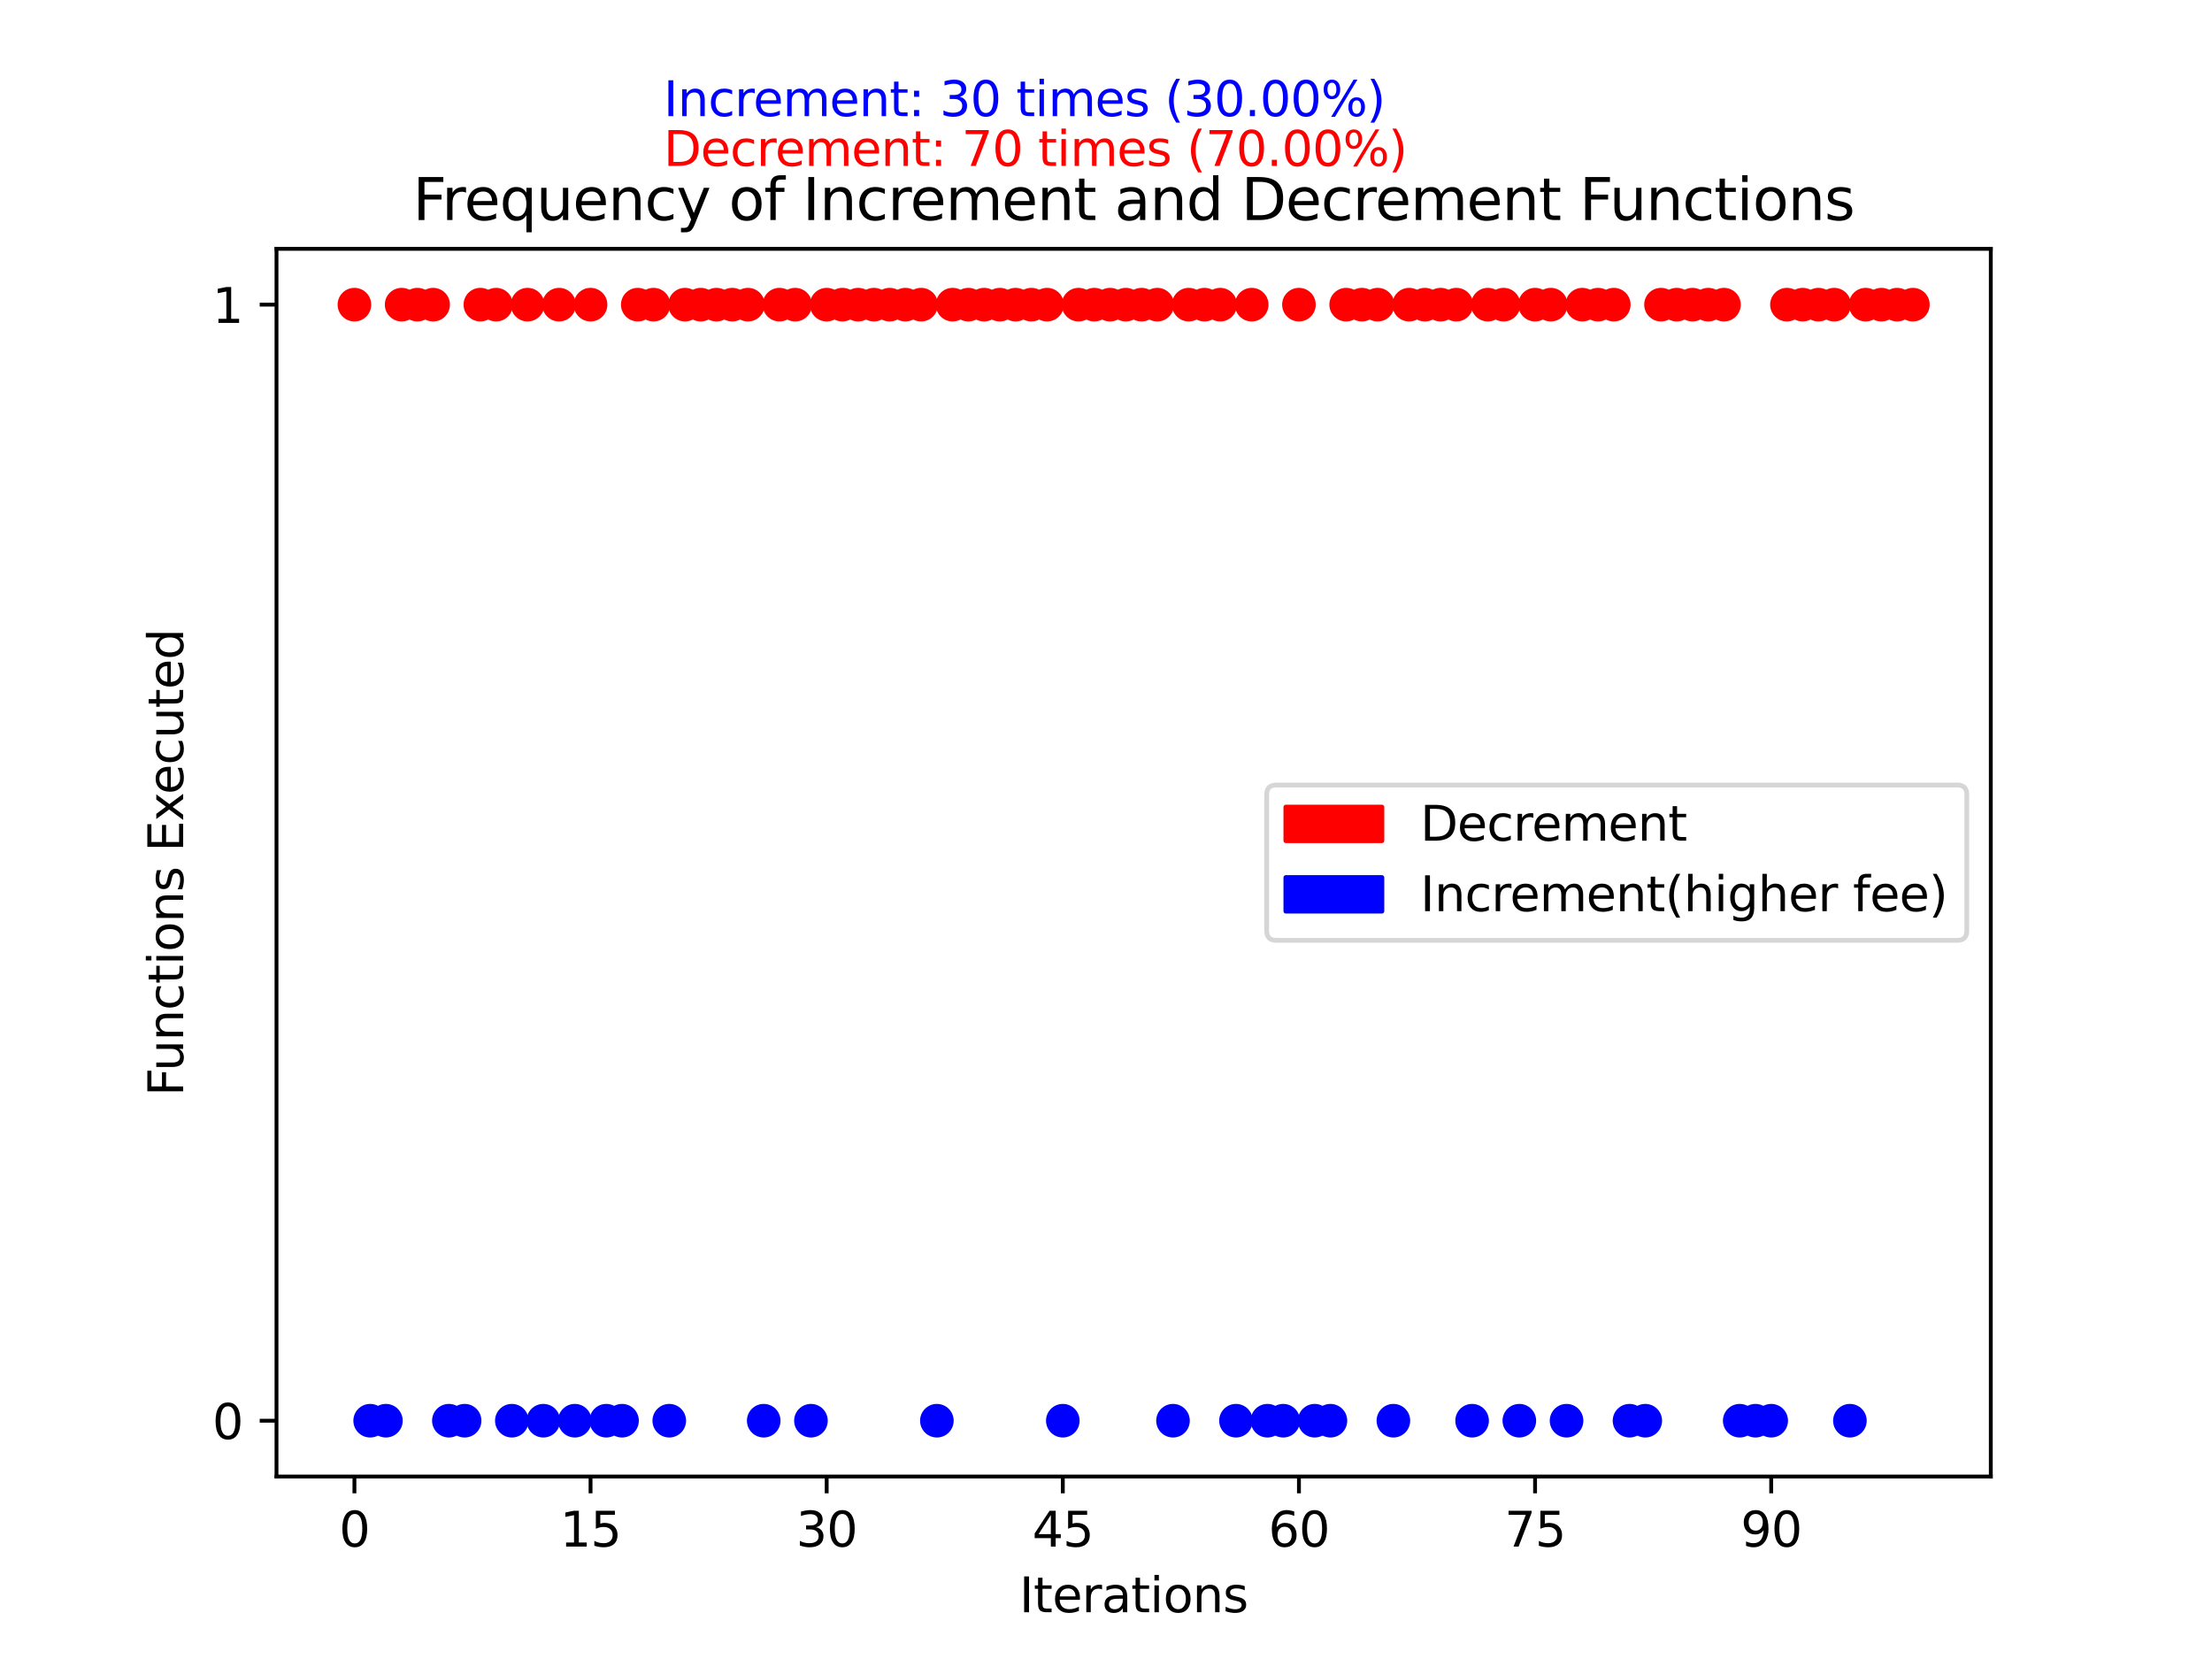 <?xml version="1.0" encoding="utf-8" standalone="no"?>
<!DOCTYPE svg PUBLIC "-//W3C//DTD SVG 1.1//EN"
  "http://www.w3.org/Graphics/SVG/1.1/DTD/svg11.dtd">
<svg xmlns:xlink="http://www.w3.org/1999/xlink" width="460.8pt" height="345.6pt" viewBox="0 0 460.8 345.6" xmlns="http://www.w3.org/2000/svg" version="1.1">
 <defs>
  <style type="text/css">*{stroke-linejoin: round; stroke-linecap: butt}</style>
 </defs>
 <g id="figure_1">
  <g id="patch_1">
   <path d="M 0 345.6 
L 460.8 345.6 
L 460.8 0 
L 0 0 
z
" style="fill: #ffffff"/>
  </g>
  <g id="axes_1">
   <g id="patch_2">
    <path d="M 57.6 307.584 
L 414.72 307.584 
L 414.72 51.84 
L 57.6 51.84 
z
" style="fill: #ffffff"/>
   </g>
   <g id="PathCollection_1">
    <defs>
     <path id="C0_0_0d8896280a" d="M 0 3 
C 0.796 3 1.559 2.684 2.121 2.121 
C 2.684 1.559 3 0.796 3 -0 
C 3 -0.796 2.684 -1.559 2.121 -2.121 
C 1.559 -2.684 0.796 -3 0 -3 
C -0.796 -3 -1.559 -2.684 -2.121 -2.121 
C -2.684 -1.559 -3 -0.796 -3 0 
C -3 0.796 -2.684 1.559 -2.121 2.121 
C -1.559 2.684 -0.796 3 0 3 
z
"/>
    </defs>
    <g clip-path="url(#p68baf4049b)">
     <use xlink:href="#C0_0_0d8896280a" x="73.833" y="63.465" style="fill: #ff0000; stroke: #ff0000"/>
    </g>
    <g clip-path="url(#p68baf4049b)">
     <use xlink:href="#C0_0_0d8896280a" x="77.112" y="295.959" style="fill: #0000ff; stroke: #0000ff"/>
    </g>
    <g clip-path="url(#p68baf4049b)">
     <use xlink:href="#C0_0_0d8896280a" x="80.391" y="295.959" style="fill: #0000ff; stroke: #0000ff"/>
    </g>
    <g clip-path="url(#p68baf4049b)">
     <use xlink:href="#C0_0_0d8896280a" x="83.671" y="63.465" style="fill: #ff0000; stroke: #ff0000"/>
    </g>
    <g clip-path="url(#p68baf4049b)">
     <use xlink:href="#C0_0_0d8896280a" x="86.95" y="63.465" style="fill: #ff0000; stroke: #ff0000"/>
    </g>
    <g clip-path="url(#p68baf4049b)">
     <use xlink:href="#C0_0_0d8896280a" x="90.229" y="63.465" style="fill: #ff0000; stroke: #ff0000"/>
    </g>
    <g clip-path="url(#p68baf4049b)">
     <use xlink:href="#C0_0_0d8896280a" x="93.509" y="295.959" style="fill: #0000ff; stroke: #0000ff"/>
    </g>
    <g clip-path="url(#p68baf4049b)">
     <use xlink:href="#C0_0_0d8896280a" x="96.788" y="295.959" style="fill: #0000ff; stroke: #0000ff"/>
    </g>
    <g clip-path="url(#p68baf4049b)">
     <use xlink:href="#C0_0_0d8896280a" x="100.067" y="63.465" style="fill: #ff0000; stroke: #ff0000"/>
    </g>
    <g clip-path="url(#p68baf4049b)">
     <use xlink:href="#C0_0_0d8896280a" x="103.347" y="63.465" style="fill: #ff0000; stroke: #ff0000"/>
    </g>
    <g clip-path="url(#p68baf4049b)">
     <use xlink:href="#C0_0_0d8896280a" x="106.626" y="295.959" style="fill: #0000ff; stroke: #0000ff"/>
    </g>
    <g clip-path="url(#p68baf4049b)">
     <use xlink:href="#C0_0_0d8896280a" x="109.905" y="63.465" style="fill: #ff0000; stroke: #ff0000"/>
    </g>
    <g clip-path="url(#p68baf4049b)">
     <use xlink:href="#C0_0_0d8896280a" x="113.185" y="295.959" style="fill: #0000ff; stroke: #0000ff"/>
    </g>
    <g clip-path="url(#p68baf4049b)">
     <use xlink:href="#C0_0_0d8896280a" x="116.464" y="63.465" style="fill: #ff0000; stroke: #ff0000"/>
    </g>
    <g clip-path="url(#p68baf4049b)">
     <use xlink:href="#C0_0_0d8896280a" x="119.743" y="295.959" style="fill: #0000ff; stroke: #0000ff"/>
    </g>
    <g clip-path="url(#p68baf4049b)">
     <use xlink:href="#C0_0_0d8896280a" x="123.023" y="63.465" style="fill: #ff0000; stroke: #ff0000"/>
    </g>
    <g clip-path="url(#p68baf4049b)">
     <use xlink:href="#C0_0_0d8896280a" x="126.302" y="295.959" style="fill: #0000ff; stroke: #0000ff"/>
    </g>
    <g clip-path="url(#p68baf4049b)">
     <use xlink:href="#C0_0_0d8896280a" x="129.581" y="295.959" style="fill: #0000ff; stroke: #0000ff"/>
    </g>
    <g clip-path="url(#p68baf4049b)">
     <use xlink:href="#C0_0_0d8896280a" x="132.861" y="63.465" style="fill: #ff0000; stroke: #ff0000"/>
    </g>
    <g clip-path="url(#p68baf4049b)">
     <use xlink:href="#C0_0_0d8896280a" x="136.14" y="63.465" style="fill: #ff0000; stroke: #ff0000"/>
    </g>
    <g clip-path="url(#p68baf4049b)">
     <use xlink:href="#C0_0_0d8896280a" x="139.42" y="295.959" style="fill: #0000ff; stroke: #0000ff"/>
    </g>
    <g clip-path="url(#p68baf4049b)">
     <use xlink:href="#C0_0_0d8896280a" x="142.699" y="63.465" style="fill: #ff0000; stroke: #ff0000"/>
    </g>
    <g clip-path="url(#p68baf4049b)">
     <use xlink:href="#C0_0_0d8896280a" x="145.978" y="63.465" style="fill: #ff0000; stroke: #ff0000"/>
    </g>
    <g clip-path="url(#p68baf4049b)">
     <use xlink:href="#C0_0_0d8896280a" x="149.258" y="63.465" style="fill: #ff0000; stroke: #ff0000"/>
    </g>
    <g clip-path="url(#p68baf4049b)">
     <use xlink:href="#C0_0_0d8896280a" x="152.537" y="63.465" style="fill: #ff0000; stroke: #ff0000"/>
    </g>
    <g clip-path="url(#p68baf4049b)">
     <use xlink:href="#C0_0_0d8896280a" x="155.816" y="63.465" style="fill: #ff0000; stroke: #ff0000"/>
    </g>
    <g clip-path="url(#p68baf4049b)">
     <use xlink:href="#C0_0_0d8896280a" x="159.096" y="295.959" style="fill: #0000ff; stroke: #0000ff"/>
    </g>
    <g clip-path="url(#p68baf4049b)">
     <use xlink:href="#C0_0_0d8896280a" x="162.375" y="63.465" style="fill: #ff0000; stroke: #ff0000"/>
    </g>
    <g clip-path="url(#p68baf4049b)">
     <use xlink:href="#C0_0_0d8896280a" x="165.654" y="63.465" style="fill: #ff0000; stroke: #ff0000"/>
    </g>
    <g clip-path="url(#p68baf4049b)">
     <use xlink:href="#C0_0_0d8896280a" x="168.934" y="295.959" style="fill: #0000ff; stroke: #0000ff"/>
    </g>
    <g clip-path="url(#p68baf4049b)">
     <use xlink:href="#C0_0_0d8896280a" x="172.213" y="63.465" style="fill: #ff0000; stroke: #ff0000"/>
    </g>
    <g clip-path="url(#p68baf4049b)">
     <use xlink:href="#C0_0_0d8896280a" x="175.492" y="63.465" style="fill: #ff0000; stroke: #ff0000"/>
    </g>
    <g clip-path="url(#p68baf4049b)">
     <use xlink:href="#C0_0_0d8896280a" x="178.772" y="63.465" style="fill: #ff0000; stroke: #ff0000"/>
    </g>
    <g clip-path="url(#p68baf4049b)">
     <use xlink:href="#C0_0_0d8896280a" x="182.051" y="63.465" style="fill: #ff0000; stroke: #ff0000"/>
    </g>
    <g clip-path="url(#p68baf4049b)">
     <use xlink:href="#C0_0_0d8896280a" x="185.33" y="63.465" style="fill: #ff0000; stroke: #ff0000"/>
    </g>
    <g clip-path="url(#p68baf4049b)">
     <use xlink:href="#C0_0_0d8896280a" x="188.61" y="63.465" style="fill: #ff0000; stroke: #ff0000"/>
    </g>
    <g clip-path="url(#p68baf4049b)">
     <use xlink:href="#C0_0_0d8896280a" x="191.889" y="63.465" style="fill: #ff0000; stroke: #ff0000"/>
    </g>
    <g clip-path="url(#p68baf4049b)">
     <use xlink:href="#C0_0_0d8896280a" x="195.168" y="295.959" style="fill: #0000ff; stroke: #0000ff"/>
    </g>
    <g clip-path="url(#p68baf4049b)">
     <use xlink:href="#C0_0_0d8896280a" x="198.448" y="63.465" style="fill: #ff0000; stroke: #ff0000"/>
    </g>
    <g clip-path="url(#p68baf4049b)">
     <use xlink:href="#C0_0_0d8896280a" x="201.727" y="63.465" style="fill: #ff0000; stroke: #ff0000"/>
    </g>
    <g clip-path="url(#p68baf4049b)">
     <use xlink:href="#C0_0_0d8896280a" x="205.006" y="63.465" style="fill: #ff0000; stroke: #ff0000"/>
    </g>
    <g clip-path="url(#p68baf4049b)">
     <use xlink:href="#C0_0_0d8896280a" x="208.286" y="63.465" style="fill: #ff0000; stroke: #ff0000"/>
    </g>
    <g clip-path="url(#p68baf4049b)">
     <use xlink:href="#C0_0_0d8896280a" x="211.565" y="63.465" style="fill: #ff0000; stroke: #ff0000"/>
    </g>
    <g clip-path="url(#p68baf4049b)">
     <use xlink:href="#C0_0_0d8896280a" x="214.844" y="63.465" style="fill: #ff0000; stroke: #ff0000"/>
    </g>
    <g clip-path="url(#p68baf4049b)">
     <use xlink:href="#C0_0_0d8896280a" x="218.124" y="63.465" style="fill: #ff0000; stroke: #ff0000"/>
    </g>
    <g clip-path="url(#p68baf4049b)">
     <use xlink:href="#C0_0_0d8896280a" x="221.403" y="295.959" style="fill: #0000ff; stroke: #0000ff"/>
    </g>
    <g clip-path="url(#p68baf4049b)">
     <use xlink:href="#C0_0_0d8896280a" x="224.682" y="63.465" style="fill: #ff0000; stroke: #ff0000"/>
    </g>
    <g clip-path="url(#p68baf4049b)">
     <use xlink:href="#C0_0_0d8896280a" x="227.962" y="63.465" style="fill: #ff0000; stroke: #ff0000"/>
    </g>
    <g clip-path="url(#p68baf4049b)">
     <use xlink:href="#C0_0_0d8896280a" x="231.241" y="63.465" style="fill: #ff0000; stroke: #ff0000"/>
    </g>
    <g clip-path="url(#p68baf4049b)">
     <use xlink:href="#C0_0_0d8896280a" x="234.52" y="63.465" style="fill: #ff0000; stroke: #ff0000"/>
    </g>
    <g clip-path="url(#p68baf4049b)">
     <use xlink:href="#C0_0_0d8896280a" x="237.8" y="63.465" style="fill: #ff0000; stroke: #ff0000"/>
    </g>
    <g clip-path="url(#p68baf4049b)">
     <use xlink:href="#C0_0_0d8896280a" x="241.079" y="63.465" style="fill: #ff0000; stroke: #ff0000"/>
    </g>
    <g clip-path="url(#p68baf4049b)">
     <use xlink:href="#C0_0_0d8896280a" x="244.358" y="295.959" style="fill: #0000ff; stroke: #0000ff"/>
    </g>
    <g clip-path="url(#p68baf4049b)">
     <use xlink:href="#C0_0_0d8896280a" x="247.638" y="63.465" style="fill: #ff0000; stroke: #ff0000"/>
    </g>
    <g clip-path="url(#p68baf4049b)">
     <use xlink:href="#C0_0_0d8896280a" x="250.917" y="63.465" style="fill: #ff0000; stroke: #ff0000"/>
    </g>
    <g clip-path="url(#p68baf4049b)">
     <use xlink:href="#C0_0_0d8896280a" x="254.196" y="63.465" style="fill: #ff0000; stroke: #ff0000"/>
    </g>
    <g clip-path="url(#p68baf4049b)">
     <use xlink:href="#C0_0_0d8896280a" x="257.476" y="295.959" style="fill: #0000ff; stroke: #0000ff"/>
    </g>
    <g clip-path="url(#p68baf4049b)">
     <use xlink:href="#C0_0_0d8896280a" x="260.755" y="63.465" style="fill: #ff0000; stroke: #ff0000"/>
    </g>
    <g clip-path="url(#p68baf4049b)">
     <use xlink:href="#C0_0_0d8896280a" x="264.034" y="295.959" style="fill: #0000ff; stroke: #0000ff"/>
    </g>
    <g clip-path="url(#p68baf4049b)">
     <use xlink:href="#C0_0_0d8896280a" x="267.314" y="295.959" style="fill: #0000ff; stroke: #0000ff"/>
    </g>
    <g clip-path="url(#p68baf4049b)">
     <use xlink:href="#C0_0_0d8896280a" x="270.593" y="63.465" style="fill: #ff0000; stroke: #ff0000"/>
    </g>
    <g clip-path="url(#p68baf4049b)">
     <use xlink:href="#C0_0_0d8896280a" x="273.872" y="295.959" style="fill: #0000ff; stroke: #0000ff"/>
    </g>
    <g clip-path="url(#p68baf4049b)">
     <use xlink:href="#C0_0_0d8896280a" x="277.152" y="295.959" style="fill: #0000ff; stroke: #0000ff"/>
    </g>
    <g clip-path="url(#p68baf4049b)">
     <use xlink:href="#C0_0_0d8896280a" x="280.431" y="63.465" style="fill: #ff0000; stroke: #ff0000"/>
    </g>
    <g clip-path="url(#p68baf4049b)">
     <use xlink:href="#C0_0_0d8896280a" x="283.71" y="63.465" style="fill: #ff0000; stroke: #ff0000"/>
    </g>
    <g clip-path="url(#p68baf4049b)">
     <use xlink:href="#C0_0_0d8896280a" x="286.99" y="63.465" style="fill: #ff0000; stroke: #ff0000"/>
    </g>
    <g clip-path="url(#p68baf4049b)">
     <use xlink:href="#C0_0_0d8896280a" x="290.269" y="295.959" style="fill: #0000ff; stroke: #0000ff"/>
    </g>
    <g clip-path="url(#p68baf4049b)">
     <use xlink:href="#C0_0_0d8896280a" x="293.548" y="63.465" style="fill: #ff0000; stroke: #ff0000"/>
    </g>
    <g clip-path="url(#p68baf4049b)">
     <use xlink:href="#C0_0_0d8896280a" x="296.828" y="63.465" style="fill: #ff0000; stroke: #ff0000"/>
    </g>
    <g clip-path="url(#p68baf4049b)">
     <use xlink:href="#C0_0_0d8896280a" x="300.107" y="63.465" style="fill: #ff0000; stroke: #ff0000"/>
    </g>
    <g clip-path="url(#p68baf4049b)">
     <use xlink:href="#C0_0_0d8896280a" x="303.386" y="63.465" style="fill: #ff0000; stroke: #ff0000"/>
    </g>
    <g clip-path="url(#p68baf4049b)">
     <use xlink:href="#C0_0_0d8896280a" x="306.666" y="295.959" style="fill: #0000ff; stroke: #0000ff"/>
    </g>
    <g clip-path="url(#p68baf4049b)">
     <use xlink:href="#C0_0_0d8896280a" x="309.945" y="63.465" style="fill: #ff0000; stroke: #ff0000"/>
    </g>
    <g clip-path="url(#p68baf4049b)">
     <use xlink:href="#C0_0_0d8896280a" x="313.224" y="63.465" style="fill: #ff0000; stroke: #ff0000"/>
    </g>
    <g clip-path="url(#p68baf4049b)">
     <use xlink:href="#C0_0_0d8896280a" x="316.504" y="295.959" style="fill: #0000ff; stroke: #0000ff"/>
    </g>
    <g clip-path="url(#p68baf4049b)">
     <use xlink:href="#C0_0_0d8896280a" x="319.783" y="63.465" style="fill: #ff0000; stroke: #ff0000"/>
    </g>
    <g clip-path="url(#p68baf4049b)">
     <use xlink:href="#C0_0_0d8896280a" x="323.062" y="63.465" style="fill: #ff0000; stroke: #ff0000"/>
    </g>
    <g clip-path="url(#p68baf4049b)">
     <use xlink:href="#C0_0_0d8896280a" x="326.342" y="295.959" style="fill: #0000ff; stroke: #0000ff"/>
    </g>
    <g clip-path="url(#p68baf4049b)">
     <use xlink:href="#C0_0_0d8896280a" x="329.621" y="63.465" style="fill: #ff0000; stroke: #ff0000"/>
    </g>
    <g clip-path="url(#p68baf4049b)">
     <use xlink:href="#C0_0_0d8896280a" x="332.9" y="63.465" style="fill: #ff0000; stroke: #ff0000"/>
    </g>
    <g clip-path="url(#p68baf4049b)">
     <use xlink:href="#C0_0_0d8896280a" x="336.18" y="63.465" style="fill: #ff0000; stroke: #ff0000"/>
    </g>
    <g clip-path="url(#p68baf4049b)">
     <use xlink:href="#C0_0_0d8896280a" x="339.459" y="295.959" style="fill: #0000ff; stroke: #0000ff"/>
    </g>
    <g clip-path="url(#p68baf4049b)">
     <use xlink:href="#C0_0_0d8896280a" x="342.739" y="295.959" style="fill: #0000ff; stroke: #0000ff"/>
    </g>
    <g clip-path="url(#p68baf4049b)">
     <use xlink:href="#C0_0_0d8896280a" x="346.018" y="63.465" style="fill: #ff0000; stroke: #ff0000"/>
    </g>
    <g clip-path="url(#p68baf4049b)">
     <use xlink:href="#C0_0_0d8896280a" x="349.297" y="63.465" style="fill: #ff0000; stroke: #ff0000"/>
    </g>
    <g clip-path="url(#p68baf4049b)">
     <use xlink:href="#C0_0_0d8896280a" x="352.577" y="63.465" style="fill: #ff0000; stroke: #ff0000"/>
    </g>
    <g clip-path="url(#p68baf4049b)">
     <use xlink:href="#C0_0_0d8896280a" x="355.856" y="63.465" style="fill: #ff0000; stroke: #ff0000"/>
    </g>
    <g clip-path="url(#p68baf4049b)">
     <use xlink:href="#C0_0_0d8896280a" x="359.135" y="63.465" style="fill: #ff0000; stroke: #ff0000"/>
    </g>
    <g clip-path="url(#p68baf4049b)">
     <use xlink:href="#C0_0_0d8896280a" x="362.415" y="295.959" style="fill: #0000ff; stroke: #0000ff"/>
    </g>
    <g clip-path="url(#p68baf4049b)">
     <use xlink:href="#C0_0_0d8896280a" x="365.694" y="295.959" style="fill: #0000ff; stroke: #0000ff"/>
    </g>
    <g clip-path="url(#p68baf4049b)">
     <use xlink:href="#C0_0_0d8896280a" x="368.973" y="295.959" style="fill: #0000ff; stroke: #0000ff"/>
    </g>
    <g clip-path="url(#p68baf4049b)">
     <use xlink:href="#C0_0_0d8896280a" x="372.253" y="63.465" style="fill: #ff0000; stroke: #ff0000"/>
    </g>
    <g clip-path="url(#p68baf4049b)">
     <use xlink:href="#C0_0_0d8896280a" x="375.532" y="63.465" style="fill: #ff0000; stroke: #ff0000"/>
    </g>
    <g clip-path="url(#p68baf4049b)">
     <use xlink:href="#C0_0_0d8896280a" x="378.811" y="63.465" style="fill: #ff0000; stroke: #ff0000"/>
    </g>
    <g clip-path="url(#p68baf4049b)">
     <use xlink:href="#C0_0_0d8896280a" x="382.091" y="63.465" style="fill: #ff0000; stroke: #ff0000"/>
    </g>
    <g clip-path="url(#p68baf4049b)">
     <use xlink:href="#C0_0_0d8896280a" x="385.37" y="295.959" style="fill: #0000ff; stroke: #0000ff"/>
    </g>
    <g clip-path="url(#p68baf4049b)">
     <use xlink:href="#C0_0_0d8896280a" x="388.649" y="63.465" style="fill: #ff0000; stroke: #ff0000"/>
    </g>
    <g clip-path="url(#p68baf4049b)">
     <use xlink:href="#C0_0_0d8896280a" x="391.929" y="63.465" style="fill: #ff0000; stroke: #ff0000"/>
    </g>
    <g clip-path="url(#p68baf4049b)">
     <use xlink:href="#C0_0_0d8896280a" x="395.208" y="63.465" style="fill: #ff0000; stroke: #ff0000"/>
    </g>
    <g clip-path="url(#p68baf4049b)">
     <use xlink:href="#C0_0_0d8896280a" x="398.487" y="63.465" style="fill: #ff0000; stroke: #ff0000"/>
    </g>
   </g>
   <g id="matplotlib.axis_1">
    <g id="xtick_1">
     <g id="line2d_1">
      <defs>
       <path id="mfd6e58e258" d="M 0 0 
L 0 3.5 
" style="stroke: #000000; stroke-width: 0.8"/>
      </defs>
      <g>
       <use xlink:href="#mfd6e58e258" x="73.833" y="307.584" style="stroke: #000000; stroke-width: 0.8"/>
      </g>
     </g>
     <g id="text_1">
      <!-- 0 -->
      <g transform="translate(70.651 322.182) scale(0.1 -0.1)">
       <defs>
        <path id="DejaVuSans-30" d="M 2034 4250 
Q 1547 4250 1301 3770 
Q 1056 3291 1056 2328 
Q 1056 1369 1301 889 
Q 1547 409 2034 409 
Q 2525 409 2770 889 
Q 3016 1369 3016 2328 
Q 3016 3291 2770 3770 
Q 2525 4250 2034 4250 
z
M 2034 4750 
Q 2819 4750 3233 4129 
Q 3647 3509 3647 2328 
Q 3647 1150 3233 529 
Q 2819 -91 2034 -91 
Q 1250 -91 836 529 
Q 422 1150 422 2328 
Q 422 3509 836 4129 
Q 1250 4750 2034 4750 
z
" transform="scale(0.016)"/>
       </defs>
       <use xlink:href="#DejaVuSans-30"/>
      </g>
     </g>
    </g>
    <g id="xtick_2">
     <g id="line2d_2">
      <g>
       <use xlink:href="#mfd6e58e258" x="123.023" y="307.584" style="stroke: #000000; stroke-width: 0.8"/>
      </g>
     </g>
     <g id="text_2">
      <!-- 15 -->
      <g transform="translate(116.66 322.182) scale(0.1 -0.1)">
       <defs>
        <path id="DejaVuSans-31" d="M 794 531 
L 1825 531 
L 1825 4091 
L 703 3866 
L 703 4441 
L 1819 4666 
L 2450 4666 
L 2450 531 
L 3481 531 
L 3481 0 
L 794 0 
L 794 531 
z
" transform="scale(0.016)"/>
        <path id="DejaVuSans-35" d="M 691 4666 
L 3169 4666 
L 3169 4134 
L 1269 4134 
L 1269 2991 
Q 1406 3038 1543 3061 
Q 1681 3084 1819 3084 
Q 2600 3084 3056 2656 
Q 3513 2228 3513 1497 
Q 3513 744 3044 326 
Q 2575 -91 1722 -91 
Q 1428 -91 1123 -41 
Q 819 9 494 109 
L 494 744 
Q 775 591 1075 516 
Q 1375 441 1709 441 
Q 2250 441 2565 725 
Q 2881 1009 2881 1497 
Q 2881 1984 2565 2268 
Q 2250 2553 1709 2553 
Q 1456 2553 1204 2497 
Q 953 2441 691 2322 
L 691 4666 
z
" transform="scale(0.016)"/>
       </defs>
       <use xlink:href="#DejaVuSans-31"/>
       <use xlink:href="#DejaVuSans-35" x="63.623"/>
      </g>
     </g>
    </g>
    <g id="xtick_3">
     <g id="line2d_3">
      <g>
       <use xlink:href="#mfd6e58e258" x="172.213" y="307.584" style="stroke: #000000; stroke-width: 0.8"/>
      </g>
     </g>
     <g id="text_3">
      <!-- 30 -->
      <g transform="translate(165.85 322.182) scale(0.1 -0.1)">
       <defs>
        <path id="DejaVuSans-33" d="M 2597 2516 
Q 3050 2419 3304 2112 
Q 3559 1806 3559 1356 
Q 3559 666 3084 287 
Q 2609 -91 1734 -91 
Q 1441 -91 1130 -33 
Q 819 25 488 141 
L 488 750 
Q 750 597 1062 519 
Q 1375 441 1716 441 
Q 2309 441 2620 675 
Q 2931 909 2931 1356 
Q 2931 1769 2642 2001 
Q 2353 2234 1838 2234 
L 1294 2234 
L 1294 2753 
L 1863 2753 
Q 2328 2753 2575 2939 
Q 2822 3125 2822 3475 
Q 2822 3834 2567 4026 
Q 2313 4219 1838 4219 
Q 1578 4219 1281 4162 
Q 984 4106 628 3988 
L 628 4550 
Q 988 4650 1302 4700 
Q 1616 4750 1894 4750 
Q 2613 4750 3031 4423 
Q 3450 4097 3450 3541 
Q 3450 3153 3228 2886 
Q 3006 2619 2597 2516 
z
" transform="scale(0.016)"/>
       </defs>
       <use xlink:href="#DejaVuSans-33"/>
       <use xlink:href="#DejaVuSans-30" x="63.623"/>
      </g>
     </g>
    </g>
    <g id="xtick_4">
     <g id="line2d_4">
      <g>
       <use xlink:href="#mfd6e58e258" x="221.403" y="307.584" style="stroke: #000000; stroke-width: 0.8"/>
      </g>
     </g>
     <g id="text_4">
      <!-- 45 -->
      <g transform="translate(215.04 322.182) scale(0.1 -0.1)">
       <defs>
        <path id="DejaVuSans-34" d="M 2419 4116 
L 825 1625 
L 2419 1625 
L 2419 4116 
z
M 2253 4666 
L 3047 4666 
L 3047 1625 
L 3713 1625 
L 3713 1100 
L 3047 1100 
L 3047 0 
L 2419 0 
L 2419 1100 
L 313 1100 
L 313 1709 
L 2253 4666 
z
" transform="scale(0.016)"/>
       </defs>
       <use xlink:href="#DejaVuSans-34"/>
       <use xlink:href="#DejaVuSans-35" x="63.623"/>
      </g>
     </g>
    </g>
    <g id="xtick_5">
     <g id="line2d_5">
      <g>
       <use xlink:href="#mfd6e58e258" x="270.593" y="307.584" style="stroke: #000000; stroke-width: 0.8"/>
      </g>
     </g>
     <g id="text_5">
      <!-- 60 -->
      <g transform="translate(264.231 322.182) scale(0.1 -0.1)">
       <defs>
        <path id="DejaVuSans-36" d="M 2113 2584 
Q 1688 2584 1439 2293 
Q 1191 2003 1191 1497 
Q 1191 994 1439 701 
Q 1688 409 2113 409 
Q 2538 409 2786 701 
Q 3034 994 3034 1497 
Q 3034 2003 2786 2293 
Q 2538 2584 2113 2584 
z
M 3366 4563 
L 3366 3988 
Q 3128 4100 2886 4159 
Q 2644 4219 2406 4219 
Q 1781 4219 1451 3797 
Q 1122 3375 1075 2522 
Q 1259 2794 1537 2939 
Q 1816 3084 2150 3084 
Q 2853 3084 3261 2657 
Q 3669 2231 3669 1497 
Q 3669 778 3244 343 
Q 2819 -91 2113 -91 
Q 1303 -91 875 529 
Q 447 1150 447 2328 
Q 447 3434 972 4092 
Q 1497 4750 2381 4750 
Q 2619 4750 2861 4703 
Q 3103 4656 3366 4563 
z
" transform="scale(0.016)"/>
       </defs>
       <use xlink:href="#DejaVuSans-36"/>
       <use xlink:href="#DejaVuSans-30" x="63.623"/>
      </g>
     </g>
    </g>
    <g id="xtick_6">
     <g id="line2d_6">
      <g>
       <use xlink:href="#mfd6e58e258" x="319.783" y="307.584" style="stroke: #000000; stroke-width: 0.8"/>
      </g>
     </g>
     <g id="text_6">
      <!-- 75 -->
      <g transform="translate(313.421 322.182) scale(0.1 -0.1)">
       <defs>
        <path id="DejaVuSans-37" d="M 525 4666 
L 3525 4666 
L 3525 4397 
L 1831 0 
L 1172 0 
L 2766 4134 
L 525 4134 
L 525 4666 
z
" transform="scale(0.016)"/>
       </defs>
       <use xlink:href="#DejaVuSans-37"/>
       <use xlink:href="#DejaVuSans-35" x="63.623"/>
      </g>
     </g>
    </g>
    <g id="xtick_7">
     <g id="line2d_7">
      <g>
       <use xlink:href="#mfd6e58e258" x="368.973" y="307.584" style="stroke: #000000; stroke-width: 0.8"/>
      </g>
     </g>
     <g id="text_7">
      <!-- 90 -->
      <g transform="translate(362.611 322.182) scale(0.1 -0.1)">
       <defs>
        <path id="DejaVuSans-39" d="M 703 97 
L 703 672 
Q 941 559 1184 500 
Q 1428 441 1663 441 
Q 2288 441 2617 861 
Q 2947 1281 2994 2138 
Q 2813 1869 2534 1725 
Q 2256 1581 1919 1581 
Q 1219 1581 811 2004 
Q 403 2428 403 3163 
Q 403 3881 828 4315 
Q 1253 4750 1959 4750 
Q 2769 4750 3195 4129 
Q 3622 3509 3622 2328 
Q 3622 1225 3098 567 
Q 2575 -91 1691 -91 
Q 1453 -91 1209 -44 
Q 966 3 703 97 
z
M 1959 2075 
Q 2384 2075 2632 2365 
Q 2881 2656 2881 3163 
Q 2881 3666 2632 3958 
Q 2384 4250 1959 4250 
Q 1534 4250 1286 3958 
Q 1038 3666 1038 3163 
Q 1038 2656 1286 2365 
Q 1534 2075 1959 2075 
z
" transform="scale(0.016)"/>
       </defs>
       <use xlink:href="#DejaVuSans-39"/>
       <use xlink:href="#DejaVuSans-30" x="63.623"/>
      </g>
     </g>
    </g>
    <g id="text_8">
     <!-- Iterations -->
     <g transform="translate(212.347 335.861) scale(0.1 -0.1)">
      <defs>
       <path id="DejaVuSans-49" d="M 628 4666 
L 1259 4666 
L 1259 0 
L 628 0 
L 628 4666 
z
" transform="scale(0.016)"/>
       <path id="DejaVuSans-74" d="M 1172 4494 
L 1172 3500 
L 2356 3500 
L 2356 3053 
L 1172 3053 
L 1172 1153 
Q 1172 725 1289 603 
Q 1406 481 1766 481 
L 2356 481 
L 2356 0 
L 1766 0 
Q 1100 0 847 248 
Q 594 497 594 1153 
L 594 3053 
L 172 3053 
L 172 3500 
L 594 3500 
L 594 4494 
L 1172 4494 
z
" transform="scale(0.016)"/>
       <path id="DejaVuSans-65" d="M 3597 1894 
L 3597 1613 
L 953 1613 
Q 991 1019 1311 708 
Q 1631 397 2203 397 
Q 2534 397 2845 478 
Q 3156 559 3463 722 
L 3463 178 
Q 3153 47 2828 -22 
Q 2503 -91 2169 -91 
Q 1331 -91 842 396 
Q 353 884 353 1716 
Q 353 2575 817 3079 
Q 1281 3584 2069 3584 
Q 2775 3584 3186 3129 
Q 3597 2675 3597 1894 
z
M 3022 2063 
Q 3016 2534 2758 2815 
Q 2500 3097 2075 3097 
Q 1594 3097 1305 2825 
Q 1016 2553 972 2059 
L 3022 2063 
z
" transform="scale(0.016)"/>
       <path id="DejaVuSans-72" d="M 2631 2963 
Q 2534 3019 2420 3045 
Q 2306 3072 2169 3072 
Q 1681 3072 1420 2755 
Q 1159 2438 1159 1844 
L 1159 0 
L 581 0 
L 581 3500 
L 1159 3500 
L 1159 2956 
Q 1341 3275 1631 3429 
Q 1922 3584 2338 3584 
Q 2397 3584 2469 3576 
Q 2541 3569 2628 3553 
L 2631 2963 
z
" transform="scale(0.016)"/>
       <path id="DejaVuSans-61" d="M 2194 1759 
Q 1497 1759 1228 1600 
Q 959 1441 959 1056 
Q 959 750 1161 570 
Q 1363 391 1709 391 
Q 2188 391 2477 730 
Q 2766 1069 2766 1631 
L 2766 1759 
L 2194 1759 
z
M 3341 1997 
L 3341 0 
L 2766 0 
L 2766 531 
Q 2569 213 2275 61 
Q 1981 -91 1556 -91 
Q 1019 -91 701 211 
Q 384 513 384 1019 
Q 384 1609 779 1909 
Q 1175 2209 1959 2209 
L 2766 2209 
L 2766 2266 
Q 2766 2663 2505 2880 
Q 2244 3097 1772 3097 
Q 1472 3097 1187 3025 
Q 903 2953 641 2809 
L 641 3341 
Q 956 3463 1253 3523 
Q 1550 3584 1831 3584 
Q 2591 3584 2966 3190 
Q 3341 2797 3341 1997 
z
" transform="scale(0.016)"/>
       <path id="DejaVuSans-69" d="M 603 3500 
L 1178 3500 
L 1178 0 
L 603 0 
L 603 3500 
z
M 603 4863 
L 1178 4863 
L 1178 4134 
L 603 4134 
L 603 4863 
z
" transform="scale(0.016)"/>
       <path id="DejaVuSans-6f" d="M 1959 3097 
Q 1497 3097 1228 2736 
Q 959 2375 959 1747 
Q 959 1119 1226 758 
Q 1494 397 1959 397 
Q 2419 397 2687 759 
Q 2956 1122 2956 1747 
Q 2956 2369 2687 2733 
Q 2419 3097 1959 3097 
z
M 1959 3584 
Q 2709 3584 3137 3096 
Q 3566 2609 3566 1747 
Q 3566 888 3137 398 
Q 2709 -91 1959 -91 
Q 1206 -91 779 398 
Q 353 888 353 1747 
Q 353 2609 779 3096 
Q 1206 3584 1959 3584 
z
" transform="scale(0.016)"/>
       <path id="DejaVuSans-6e" d="M 3513 2113 
L 3513 0 
L 2938 0 
L 2938 2094 
Q 2938 2591 2744 2837 
Q 2550 3084 2163 3084 
Q 1697 3084 1428 2787 
Q 1159 2491 1159 1978 
L 1159 0 
L 581 0 
L 581 3500 
L 1159 3500 
L 1159 2956 
Q 1366 3272 1645 3428 
Q 1925 3584 2291 3584 
Q 2894 3584 3203 3211 
Q 3513 2838 3513 2113 
z
" transform="scale(0.016)"/>
       <path id="DejaVuSans-73" d="M 2834 3397 
L 2834 2853 
Q 2591 2978 2328 3040 
Q 2066 3103 1784 3103 
Q 1356 3103 1142 2972 
Q 928 2841 928 2578 
Q 928 2378 1081 2264 
Q 1234 2150 1697 2047 
L 1894 2003 
Q 2506 1872 2764 1633 
Q 3022 1394 3022 966 
Q 3022 478 2636 193 
Q 2250 -91 1575 -91 
Q 1294 -91 989 -36 
Q 684 19 347 128 
L 347 722 
Q 666 556 975 473 
Q 1284 391 1588 391 
Q 1994 391 2212 530 
Q 2431 669 2431 922 
Q 2431 1156 2273 1281 
Q 2116 1406 1581 1522 
L 1381 1569 
Q 847 1681 609 1914 
Q 372 2147 372 2553 
Q 372 3047 722 3315 
Q 1072 3584 1716 3584 
Q 2034 3584 2315 3537 
Q 2597 3491 2834 3397 
z
" transform="scale(0.016)"/>
      </defs>
      <use xlink:href="#DejaVuSans-49"/>
      <use xlink:href="#DejaVuSans-74" x="29.492"/>
      <use xlink:href="#DejaVuSans-65" x="68.701"/>
      <use xlink:href="#DejaVuSans-72" x="130.225"/>
      <use xlink:href="#DejaVuSans-61" x="171.338"/>
      <use xlink:href="#DejaVuSans-74" x="232.617"/>
      <use xlink:href="#DejaVuSans-69" x="271.826"/>
      <use xlink:href="#DejaVuSans-6f" x="299.609"/>
      <use xlink:href="#DejaVuSans-6e" x="360.791"/>
      <use xlink:href="#DejaVuSans-73" x="424.17"/>
     </g>
    </g>
   </g>
   <g id="matplotlib.axis_2">
    <g id="ytick_1">
     <g id="line2d_8">
      <defs>
       <path id="m3012f9dbb9" d="M 0 0 
L -3.5 0 
" style="stroke: #000000; stroke-width: 0.8"/>
      </defs>
      <g>
       <use xlink:href="#m3012f9dbb9" x="57.6" y="295.959" style="stroke: #000000; stroke-width: 0.8"/>
      </g>
     </g>
     <g id="text_9">
      <!-- 0 -->
      <g transform="translate(44.237 299.758) scale(0.1 -0.1)">
       <use xlink:href="#DejaVuSans-30"/>
      </g>
     </g>
    </g>
    <g id="ytick_2">
     <g id="line2d_9">
      <g>
       <use xlink:href="#m3012f9dbb9" x="57.6" y="63.465" style="stroke: #000000; stroke-width: 0.8"/>
      </g>
     </g>
     <g id="text_10">
      <!-- 1 -->
      <g transform="translate(44.237 67.264) scale(0.1 -0.1)">
       <use xlink:href="#DejaVuSans-31"/>
      </g>
     </g>
    </g>
    <g id="text_11">
     <!-- Functions Executed -->
     <g transform="translate(38.158 228.339) rotate(-90) scale(0.1 -0.1)">
      <defs>
       <path id="DejaVuSans-46" d="M 628 4666 
L 3309 4666 
L 3309 4134 
L 1259 4134 
L 1259 2759 
L 3109 2759 
L 3109 2228 
L 1259 2228 
L 1259 0 
L 628 0 
L 628 4666 
z
" transform="scale(0.016)"/>
       <path id="DejaVuSans-75" d="M 544 1381 
L 544 3500 
L 1119 3500 
L 1119 1403 
Q 1119 906 1312 657 
Q 1506 409 1894 409 
Q 2359 409 2629 706 
Q 2900 1003 2900 1516 
L 2900 3500 
L 3475 3500 
L 3475 0 
L 2900 0 
L 2900 538 
Q 2691 219 2414 64 
Q 2138 -91 1772 -91 
Q 1169 -91 856 284 
Q 544 659 544 1381 
z
M 1991 3584 
L 1991 3584 
z
" transform="scale(0.016)"/>
       <path id="DejaVuSans-63" d="M 3122 3366 
L 3122 2828 
Q 2878 2963 2633 3030 
Q 2388 3097 2138 3097 
Q 1578 3097 1268 2742 
Q 959 2388 959 1747 
Q 959 1106 1268 751 
Q 1578 397 2138 397 
Q 2388 397 2633 464 
Q 2878 531 3122 666 
L 3122 134 
Q 2881 22 2623 -34 
Q 2366 -91 2075 -91 
Q 1284 -91 818 406 
Q 353 903 353 1747 
Q 353 2603 823 3093 
Q 1294 3584 2113 3584 
Q 2378 3584 2631 3529 
Q 2884 3475 3122 3366 
z
" transform="scale(0.016)"/>
       <path id="DejaVuSans-20" transform="scale(0.016)"/>
       <path id="DejaVuSans-45" d="M 628 4666 
L 3578 4666 
L 3578 4134 
L 1259 4134 
L 1259 2753 
L 3481 2753 
L 3481 2222 
L 1259 2222 
L 1259 531 
L 3634 531 
L 3634 0 
L 628 0 
L 628 4666 
z
" transform="scale(0.016)"/>
       <path id="DejaVuSans-78" d="M 3513 3500 
L 2247 1797 
L 3578 0 
L 2900 0 
L 1881 1375 
L 863 0 
L 184 0 
L 1544 1831 
L 300 3500 
L 978 3500 
L 1906 2253 
L 2834 3500 
L 3513 3500 
z
" transform="scale(0.016)"/>
       <path id="DejaVuSans-64" d="M 2906 2969 
L 2906 4863 
L 3481 4863 
L 3481 0 
L 2906 0 
L 2906 525 
Q 2725 213 2448 61 
Q 2172 -91 1784 -91 
Q 1150 -91 751 415 
Q 353 922 353 1747 
Q 353 2572 751 3078 
Q 1150 3584 1784 3584 
Q 2172 3584 2448 3432 
Q 2725 3281 2906 2969 
z
M 947 1747 
Q 947 1113 1208 752 
Q 1469 391 1925 391 
Q 2381 391 2643 752 
Q 2906 1113 2906 1747 
Q 2906 2381 2643 2742 
Q 2381 3103 1925 3103 
Q 1469 3103 1208 2742 
Q 947 2381 947 1747 
z
" transform="scale(0.016)"/>
      </defs>
      <use xlink:href="#DejaVuSans-46"/>
      <use xlink:href="#DejaVuSans-75" x="52.02"/>
      <use xlink:href="#DejaVuSans-6e" x="115.398"/>
      <use xlink:href="#DejaVuSans-63" x="178.777"/>
      <use xlink:href="#DejaVuSans-74" x="233.758"/>
      <use xlink:href="#DejaVuSans-69" x="272.967"/>
      <use xlink:href="#DejaVuSans-6f" x="300.75"/>
      <use xlink:href="#DejaVuSans-6e" x="361.932"/>
      <use xlink:href="#DejaVuSans-73" x="425.311"/>
      <use xlink:href="#DejaVuSans-20" x="477.41"/>
      <use xlink:href="#DejaVuSans-45" x="509.197"/>
      <use xlink:href="#DejaVuSans-78" x="572.381"/>
      <use xlink:href="#DejaVuSans-65" x="628.436"/>
      <use xlink:href="#DejaVuSans-63" x="689.959"/>
      <use xlink:href="#DejaVuSans-75" x="744.939"/>
      <use xlink:href="#DejaVuSans-74" x="808.318"/>
      <use xlink:href="#DejaVuSans-65" x="847.527"/>
      <use xlink:href="#DejaVuSans-64" x="909.051"/>
     </g>
    </g>
   </g>
   <g id="patch_3">
    <path d="M 57.6 307.584 
L 57.6 51.84 
" style="fill: none; stroke: #000000; stroke-width: 0.8; stroke-linejoin: miter; stroke-linecap: square"/>
   </g>
   <g id="patch_4">
    <path d="M 414.72 307.584 
L 414.72 51.84 
" style="fill: none; stroke: #000000; stroke-width: 0.8; stroke-linejoin: miter; stroke-linecap: square"/>
   </g>
   <g id="patch_5">
    <path d="M 57.6 307.584 
L 414.72 307.584 
" style="fill: none; stroke: #000000; stroke-width: 0.8; stroke-linejoin: miter; stroke-linecap: square"/>
   </g>
   <g id="patch_6">
    <path d="M 57.6 51.84 
L 414.72 51.84 
" style="fill: none; stroke: #000000; stroke-width: 0.8; stroke-linejoin: miter; stroke-linecap: square"/>
   </g>
   <g id="text_12">
    <!-- Frequency of Increment and Decrement Functions -->
    <g transform="translate(86.003 45.84) scale(0.12 -0.12)">
     <defs>
      <path id="DejaVuSans-71" d="M 947 1747 
Q 947 1113 1208 752 
Q 1469 391 1925 391 
Q 2381 391 2643 752 
Q 2906 1113 2906 1747 
Q 2906 2381 2643 2742 
Q 2381 3103 1925 3103 
Q 1469 3103 1208 2742 
Q 947 2381 947 1747 
z
M 2906 525 
Q 2725 213 2448 61 
Q 2172 -91 1784 -91 
Q 1150 -91 751 415 
Q 353 922 353 1747 
Q 353 2572 751 3078 
Q 1150 3584 1784 3584 
Q 2172 3584 2448 3432 
Q 2725 3281 2906 2969 
L 2906 3500 
L 3481 3500 
L 3481 -1331 
L 2906 -1331 
L 2906 525 
z
" transform="scale(0.016)"/>
      <path id="DejaVuSans-79" d="M 2059 -325 
Q 1816 -950 1584 -1140 
Q 1353 -1331 966 -1331 
L 506 -1331 
L 506 -850 
L 844 -850 
Q 1081 -850 1212 -737 
Q 1344 -625 1503 -206 
L 1606 56 
L 191 3500 
L 800 3500 
L 1894 763 
L 2988 3500 
L 3597 3500 
L 2059 -325 
z
" transform="scale(0.016)"/>
      <path id="DejaVuSans-66" d="M 2375 4863 
L 2375 4384 
L 1825 4384 
Q 1516 4384 1395 4259 
Q 1275 4134 1275 3809 
L 1275 3500 
L 2222 3500 
L 2222 3053 
L 1275 3053 
L 1275 0 
L 697 0 
L 697 3053 
L 147 3053 
L 147 3500 
L 697 3500 
L 697 3744 
Q 697 4328 969 4595 
Q 1241 4863 1831 4863 
L 2375 4863 
z
" transform="scale(0.016)"/>
      <path id="DejaVuSans-6d" d="M 3328 2828 
Q 3544 3216 3844 3400 
Q 4144 3584 4550 3584 
Q 5097 3584 5394 3201 
Q 5691 2819 5691 2113 
L 5691 0 
L 5113 0 
L 5113 2094 
Q 5113 2597 4934 2840 
Q 4756 3084 4391 3084 
Q 3944 3084 3684 2787 
Q 3425 2491 3425 1978 
L 3425 0 
L 2847 0 
L 2847 2094 
Q 2847 2600 2669 2842 
Q 2491 3084 2119 3084 
Q 1678 3084 1418 2786 
Q 1159 2488 1159 1978 
L 1159 0 
L 581 0 
L 581 3500 
L 1159 3500 
L 1159 2956 
Q 1356 3278 1631 3431 
Q 1906 3584 2284 3584 
Q 2666 3584 2933 3390 
Q 3200 3197 3328 2828 
z
" transform="scale(0.016)"/>
      <path id="DejaVuSans-44" d="M 1259 4147 
L 1259 519 
L 2022 519 
Q 2988 519 3436 956 
Q 3884 1394 3884 2338 
Q 3884 3275 3436 3711 
Q 2988 4147 2022 4147 
L 1259 4147 
z
M 628 4666 
L 1925 4666 
Q 3281 4666 3915 4102 
Q 4550 3538 4550 2338 
Q 4550 1131 3912 565 
Q 3275 0 1925 0 
L 628 0 
L 628 4666 
z
" transform="scale(0.016)"/>
     </defs>
     <use xlink:href="#DejaVuSans-46"/>
     <use xlink:href="#DejaVuSans-72" x="50.27"/>
     <use xlink:href="#DejaVuSans-65" x="89.133"/>
     <use xlink:href="#DejaVuSans-71" x="150.656"/>
     <use xlink:href="#DejaVuSans-75" x="214.133"/>
     <use xlink:href="#DejaVuSans-65" x="277.512"/>
     <use xlink:href="#DejaVuSans-6e" x="339.035"/>
     <use xlink:href="#DejaVuSans-63" x="402.414"/>
     <use xlink:href="#DejaVuSans-79" x="457.395"/>
     <use xlink:href="#DejaVuSans-20" x="516.574"/>
     <use xlink:href="#DejaVuSans-6f" x="548.361"/>
     <use xlink:href="#DejaVuSans-66" x="609.543"/>
     <use xlink:href="#DejaVuSans-20" x="644.748"/>
     <use xlink:href="#DejaVuSans-49" x="676.535"/>
     <use xlink:href="#DejaVuSans-6e" x="706.027"/>
     <use xlink:href="#DejaVuSans-63" x="769.406"/>
     <use xlink:href="#DejaVuSans-72" x="824.387"/>
     <use xlink:href="#DejaVuSans-65" x="863.25"/>
     <use xlink:href="#DejaVuSans-6d" x="924.773"/>
     <use xlink:href="#DejaVuSans-65" x="1022.186"/>
     <use xlink:href="#DejaVuSans-6e" x="1083.709"/>
     <use xlink:href="#DejaVuSans-74" x="1147.088"/>
     <use xlink:href="#DejaVuSans-20" x="1186.297"/>
     <use xlink:href="#DejaVuSans-61" x="1218.084"/>
     <use xlink:href="#DejaVuSans-6e" x="1279.363"/>
     <use xlink:href="#DejaVuSans-64" x="1342.742"/>
     <use xlink:href="#DejaVuSans-20" x="1406.219"/>
     <use xlink:href="#DejaVuSans-44" x="1438.006"/>
     <use xlink:href="#DejaVuSans-65" x="1515.008"/>
     <use xlink:href="#DejaVuSans-63" x="1576.531"/>
     <use xlink:href="#DejaVuSans-72" x="1631.512"/>
     <use xlink:href="#DejaVuSans-65" x="1670.375"/>
     <use xlink:href="#DejaVuSans-6d" x="1731.898"/>
     <use xlink:href="#DejaVuSans-65" x="1829.311"/>
     <use xlink:href="#DejaVuSans-6e" x="1890.834"/>
     <use xlink:href="#DejaVuSans-74" x="1954.213"/>
     <use xlink:href="#DejaVuSans-20" x="1993.422"/>
     <use xlink:href="#DejaVuSans-46" x="2025.209"/>
     <use xlink:href="#DejaVuSans-75" x="2077.229"/>
     <use xlink:href="#DejaVuSans-6e" x="2140.607"/>
     <use xlink:href="#DejaVuSans-63" x="2203.986"/>
     <use xlink:href="#DejaVuSans-74" x="2258.967"/>
     <use xlink:href="#DejaVuSans-69" x="2298.176"/>
     <use xlink:href="#DejaVuSans-6f" x="2325.959"/>
     <use xlink:href="#DejaVuSans-6e" x="2387.141"/>
     <use xlink:href="#DejaVuSans-73" x="2450.52"/>
    </g>
   </g>
   <g id="legend_1">
    <g id="patch_7">
     <path d="M 265.87 195.89 
L 407.72 195.89 
Q 409.72 195.89 409.72 193.89 
L 409.72 165.534 
Q 409.72 163.534 407.72 163.534 
L 265.87 163.534 
Q 263.87 163.534 263.87 165.534 
L 263.87 193.89 
Q 263.87 195.89 265.87 195.89 
z
" style="fill: #ffffff; opacity: 0.8; stroke: #cccccc; stroke-linejoin: miter"/>
    </g>
    <g id="patch_8">
     <path d="M 267.87 175.132 
L 287.87 175.132 
L 287.87 168.132 
L 267.87 168.132 
z
" style="fill: #ff0000; stroke: #ff0000; stroke-linejoin: miter"/>
    </g>
    <g id="text_13">
     <!-- Decrement -->
     <g transform="translate(295.87 175.132) scale(0.1 -0.1)">
      <use xlink:href="#DejaVuSans-44"/>
      <use xlink:href="#DejaVuSans-65" x="77.002"/>
      <use xlink:href="#DejaVuSans-63" x="138.525"/>
      <use xlink:href="#DejaVuSans-72" x="193.506"/>
      <use xlink:href="#DejaVuSans-65" x="232.369"/>
      <use xlink:href="#DejaVuSans-6d" x="293.893"/>
      <use xlink:href="#DejaVuSans-65" x="391.305"/>
      <use xlink:href="#DejaVuSans-6e" x="452.828"/>
      <use xlink:href="#DejaVuSans-74" x="516.207"/>
     </g>
    </g>
    <g id="patch_9">
     <path d="M 267.87 189.81 
L 287.87 189.81 
L 287.87 182.81 
L 267.87 182.81 
z
" style="fill: #0000ff; stroke: #0000ff; stroke-linejoin: miter"/>
    </g>
    <g id="text_14">
     <!-- Increment(higher fee) -->
     <g transform="translate(295.87 189.81) scale(0.1 -0.1)">
      <defs>
       <path id="DejaVuSans-28" d="M 1984 4856 
Q 1566 4138 1362 3434 
Q 1159 2731 1159 2009 
Q 1159 1288 1364 580 
Q 1569 -128 1984 -844 
L 1484 -844 
Q 1016 -109 783 600 
Q 550 1309 550 2009 
Q 550 2706 781 3412 
Q 1013 4119 1484 4856 
L 1984 4856 
z
" transform="scale(0.016)"/>
       <path id="DejaVuSans-68" d="M 3513 2113 
L 3513 0 
L 2938 0 
L 2938 2094 
Q 2938 2591 2744 2837 
Q 2550 3084 2163 3084 
Q 1697 3084 1428 2787 
Q 1159 2491 1159 1978 
L 1159 0 
L 581 0 
L 581 4863 
L 1159 4863 
L 1159 2956 
Q 1366 3272 1645 3428 
Q 1925 3584 2291 3584 
Q 2894 3584 3203 3211 
Q 3513 2838 3513 2113 
z
" transform="scale(0.016)"/>
       <path id="DejaVuSans-67" d="M 2906 1791 
Q 2906 2416 2648 2759 
Q 2391 3103 1925 3103 
Q 1463 3103 1205 2759 
Q 947 2416 947 1791 
Q 947 1169 1205 825 
Q 1463 481 1925 481 
Q 2391 481 2648 825 
Q 2906 1169 2906 1791 
z
M 3481 434 
Q 3481 -459 3084 -895 
Q 2688 -1331 1869 -1331 
Q 1566 -1331 1297 -1286 
Q 1028 -1241 775 -1147 
L 775 -588 
Q 1028 -725 1275 -790 
Q 1522 -856 1778 -856 
Q 2344 -856 2625 -561 
Q 2906 -266 2906 331 
L 2906 616 
Q 2728 306 2450 153 
Q 2172 0 1784 0 
Q 1141 0 747 490 
Q 353 981 353 1791 
Q 353 2603 747 3093 
Q 1141 3584 1784 3584 
Q 2172 3584 2450 3431 
Q 2728 3278 2906 2969 
L 2906 3500 
L 3481 3500 
L 3481 434 
z
" transform="scale(0.016)"/>
       <path id="DejaVuSans-29" d="M 513 4856 
L 1013 4856 
Q 1481 4119 1714 3412 
Q 1947 2706 1947 2009 
Q 1947 1309 1714 600 
Q 1481 -109 1013 -844 
L 513 -844 
Q 928 -128 1133 580 
Q 1338 1288 1338 2009 
Q 1338 2731 1133 3434 
Q 928 4138 513 4856 
z
" transform="scale(0.016)"/>
      </defs>
      <use xlink:href="#DejaVuSans-49"/>
      <use xlink:href="#DejaVuSans-6e" x="29.492"/>
      <use xlink:href="#DejaVuSans-63" x="92.871"/>
      <use xlink:href="#DejaVuSans-72" x="147.852"/>
      <use xlink:href="#DejaVuSans-65" x="186.715"/>
      <use xlink:href="#DejaVuSans-6d" x="248.238"/>
      <use xlink:href="#DejaVuSans-65" x="345.65"/>
      <use xlink:href="#DejaVuSans-6e" x="407.174"/>
      <use xlink:href="#DejaVuSans-74" x="470.553"/>
      <use xlink:href="#DejaVuSans-28" x="509.762"/>
      <use xlink:href="#DejaVuSans-68" x="548.775"/>
      <use xlink:href="#DejaVuSans-69" x="612.154"/>
      <use xlink:href="#DejaVuSans-67" x="639.938"/>
      <use xlink:href="#DejaVuSans-68" x="703.414"/>
      <use xlink:href="#DejaVuSans-65" x="766.793"/>
      <use xlink:href="#DejaVuSans-72" x="828.316"/>
      <use xlink:href="#DejaVuSans-20" x="869.43"/>
      <use xlink:href="#DejaVuSans-66" x="901.217"/>
      <use xlink:href="#DejaVuSans-65" x="936.422"/>
      <use xlink:href="#DejaVuSans-65" x="997.945"/>
      <use xlink:href="#DejaVuSans-29" x="1059.469"/>
     </g>
    </g>
   </g>
  </g>
  <g id="text_15">
   <!-- Increment: 30 times (30.00%) -->
   <g style="fill: #0000ff" transform="translate(138.24 24.192) scale(0.1 -0.1)">
    <defs>
     <path id="DejaVuSans-3a" d="M 750 794 
L 1409 794 
L 1409 0 
L 750 0 
L 750 794 
z
M 750 3309 
L 1409 3309 
L 1409 2516 
L 750 2516 
L 750 3309 
z
" transform="scale(0.016)"/>
     <path id="DejaVuSans-2e" d="M 684 794 
L 1344 794 
L 1344 0 
L 684 0 
L 684 794 
z
" transform="scale(0.016)"/>
     <path id="DejaVuSans-25" d="M 4653 2053 
Q 4381 2053 4226 1822 
Q 4072 1591 4072 1178 
Q 4072 772 4226 539 
Q 4381 306 4653 306 
Q 4919 306 5073 539 
Q 5228 772 5228 1178 
Q 5228 1588 5073 1820 
Q 4919 2053 4653 2053 
z
M 4653 2450 
Q 5147 2450 5437 2106 
Q 5728 1763 5728 1178 
Q 5728 594 5436 251 
Q 5144 -91 4653 -91 
Q 4153 -91 3862 251 
Q 3572 594 3572 1178 
Q 3572 1766 3864 2108 
Q 4156 2450 4653 2450 
z
M 1428 4353 
Q 1159 4353 1004 4120 
Q 850 3888 850 3481 
Q 850 3069 1003 2837 
Q 1156 2606 1428 2606 
Q 1700 2606 1854 2837 
Q 2009 3069 2009 3481 
Q 2009 3884 1853 4118 
Q 1697 4353 1428 4353 
z
M 4250 4750 
L 4750 4750 
L 1831 -91 
L 1331 -91 
L 4250 4750 
z
M 1428 4750 
Q 1922 4750 2215 4408 
Q 2509 4066 2509 3481 
Q 2509 2891 2217 2550 
Q 1925 2209 1428 2209 
Q 931 2209 642 2551 
Q 353 2894 353 3481 
Q 353 4063 643 4406 
Q 934 4750 1428 4750 
z
" transform="scale(0.016)"/>
    </defs>
    <use xlink:href="#DejaVuSans-49"/>
    <use xlink:href="#DejaVuSans-6e" x="29.492"/>
    <use xlink:href="#DejaVuSans-63" x="92.871"/>
    <use xlink:href="#DejaVuSans-72" x="147.852"/>
    <use xlink:href="#DejaVuSans-65" x="186.715"/>
    <use xlink:href="#DejaVuSans-6d" x="248.238"/>
    <use xlink:href="#DejaVuSans-65" x="345.65"/>
    <use xlink:href="#DejaVuSans-6e" x="407.174"/>
    <use xlink:href="#DejaVuSans-74" x="470.553"/>
    <use xlink:href="#DejaVuSans-3a" x="509.762"/>
    <use xlink:href="#DejaVuSans-20" x="543.453"/>
    <use xlink:href="#DejaVuSans-33" x="575.24"/>
    <use xlink:href="#DejaVuSans-30" x="638.863"/>
    <use xlink:href="#DejaVuSans-20" x="702.486"/>
    <use xlink:href="#DejaVuSans-74" x="734.273"/>
    <use xlink:href="#DejaVuSans-69" x="773.482"/>
    <use xlink:href="#DejaVuSans-6d" x="801.266"/>
    <use xlink:href="#DejaVuSans-65" x="898.678"/>
    <use xlink:href="#DejaVuSans-73" x="960.201"/>
    <use xlink:href="#DejaVuSans-20" x="1012.301"/>
    <use xlink:href="#DejaVuSans-28" x="1044.088"/>
    <use xlink:href="#DejaVuSans-33" x="1083.102"/>
    <use xlink:href="#DejaVuSans-30" x="1146.725"/>
    <use xlink:href="#DejaVuSans-2e" x="1210.348"/>
    <use xlink:href="#DejaVuSans-30" x="1242.135"/>
    <use xlink:href="#DejaVuSans-30" x="1305.758"/>
    <use xlink:href="#DejaVuSans-25" x="1369.381"/>
    <use xlink:href="#DejaVuSans-29" x="1464.4"/>
   </g>
  </g>
  <g id="text_16">
   <!-- Decrement: 70 times (70.00%) -->
   <g style="fill: #ff0000" transform="translate(138.24 34.56) scale(0.1 -0.1)">
    <use xlink:href="#DejaVuSans-44"/>
    <use xlink:href="#DejaVuSans-65" x="77.002"/>
    <use xlink:href="#DejaVuSans-63" x="138.525"/>
    <use xlink:href="#DejaVuSans-72" x="193.506"/>
    <use xlink:href="#DejaVuSans-65" x="232.369"/>
    <use xlink:href="#DejaVuSans-6d" x="293.893"/>
    <use xlink:href="#DejaVuSans-65" x="391.305"/>
    <use xlink:href="#DejaVuSans-6e" x="452.828"/>
    <use xlink:href="#DejaVuSans-74" x="516.207"/>
    <use xlink:href="#DejaVuSans-3a" x="555.416"/>
    <use xlink:href="#DejaVuSans-20" x="589.107"/>
    <use xlink:href="#DejaVuSans-37" x="620.895"/>
    <use xlink:href="#DejaVuSans-30" x="684.518"/>
    <use xlink:href="#DejaVuSans-20" x="748.141"/>
    <use xlink:href="#DejaVuSans-74" x="779.928"/>
    <use xlink:href="#DejaVuSans-69" x="819.137"/>
    <use xlink:href="#DejaVuSans-6d" x="846.92"/>
    <use xlink:href="#DejaVuSans-65" x="944.332"/>
    <use xlink:href="#DejaVuSans-73" x="1005.855"/>
    <use xlink:href="#DejaVuSans-20" x="1057.955"/>
    <use xlink:href="#DejaVuSans-28" x="1089.742"/>
    <use xlink:href="#DejaVuSans-37" x="1128.756"/>
    <use xlink:href="#DejaVuSans-30" x="1192.379"/>
    <use xlink:href="#DejaVuSans-2e" x="1256.002"/>
    <use xlink:href="#DejaVuSans-30" x="1287.789"/>
    <use xlink:href="#DejaVuSans-30" x="1351.412"/>
    <use xlink:href="#DejaVuSans-25" x="1415.035"/>
    <use xlink:href="#DejaVuSans-29" x="1510.055"/>
   </g>
  </g>
 </g>
 <defs>
  <clipPath id="p68baf4049b">
   <rect x="57.6" y="51.84" width="357.12" height="255.744"/>
  </clipPath>
 </defs>
</svg>
